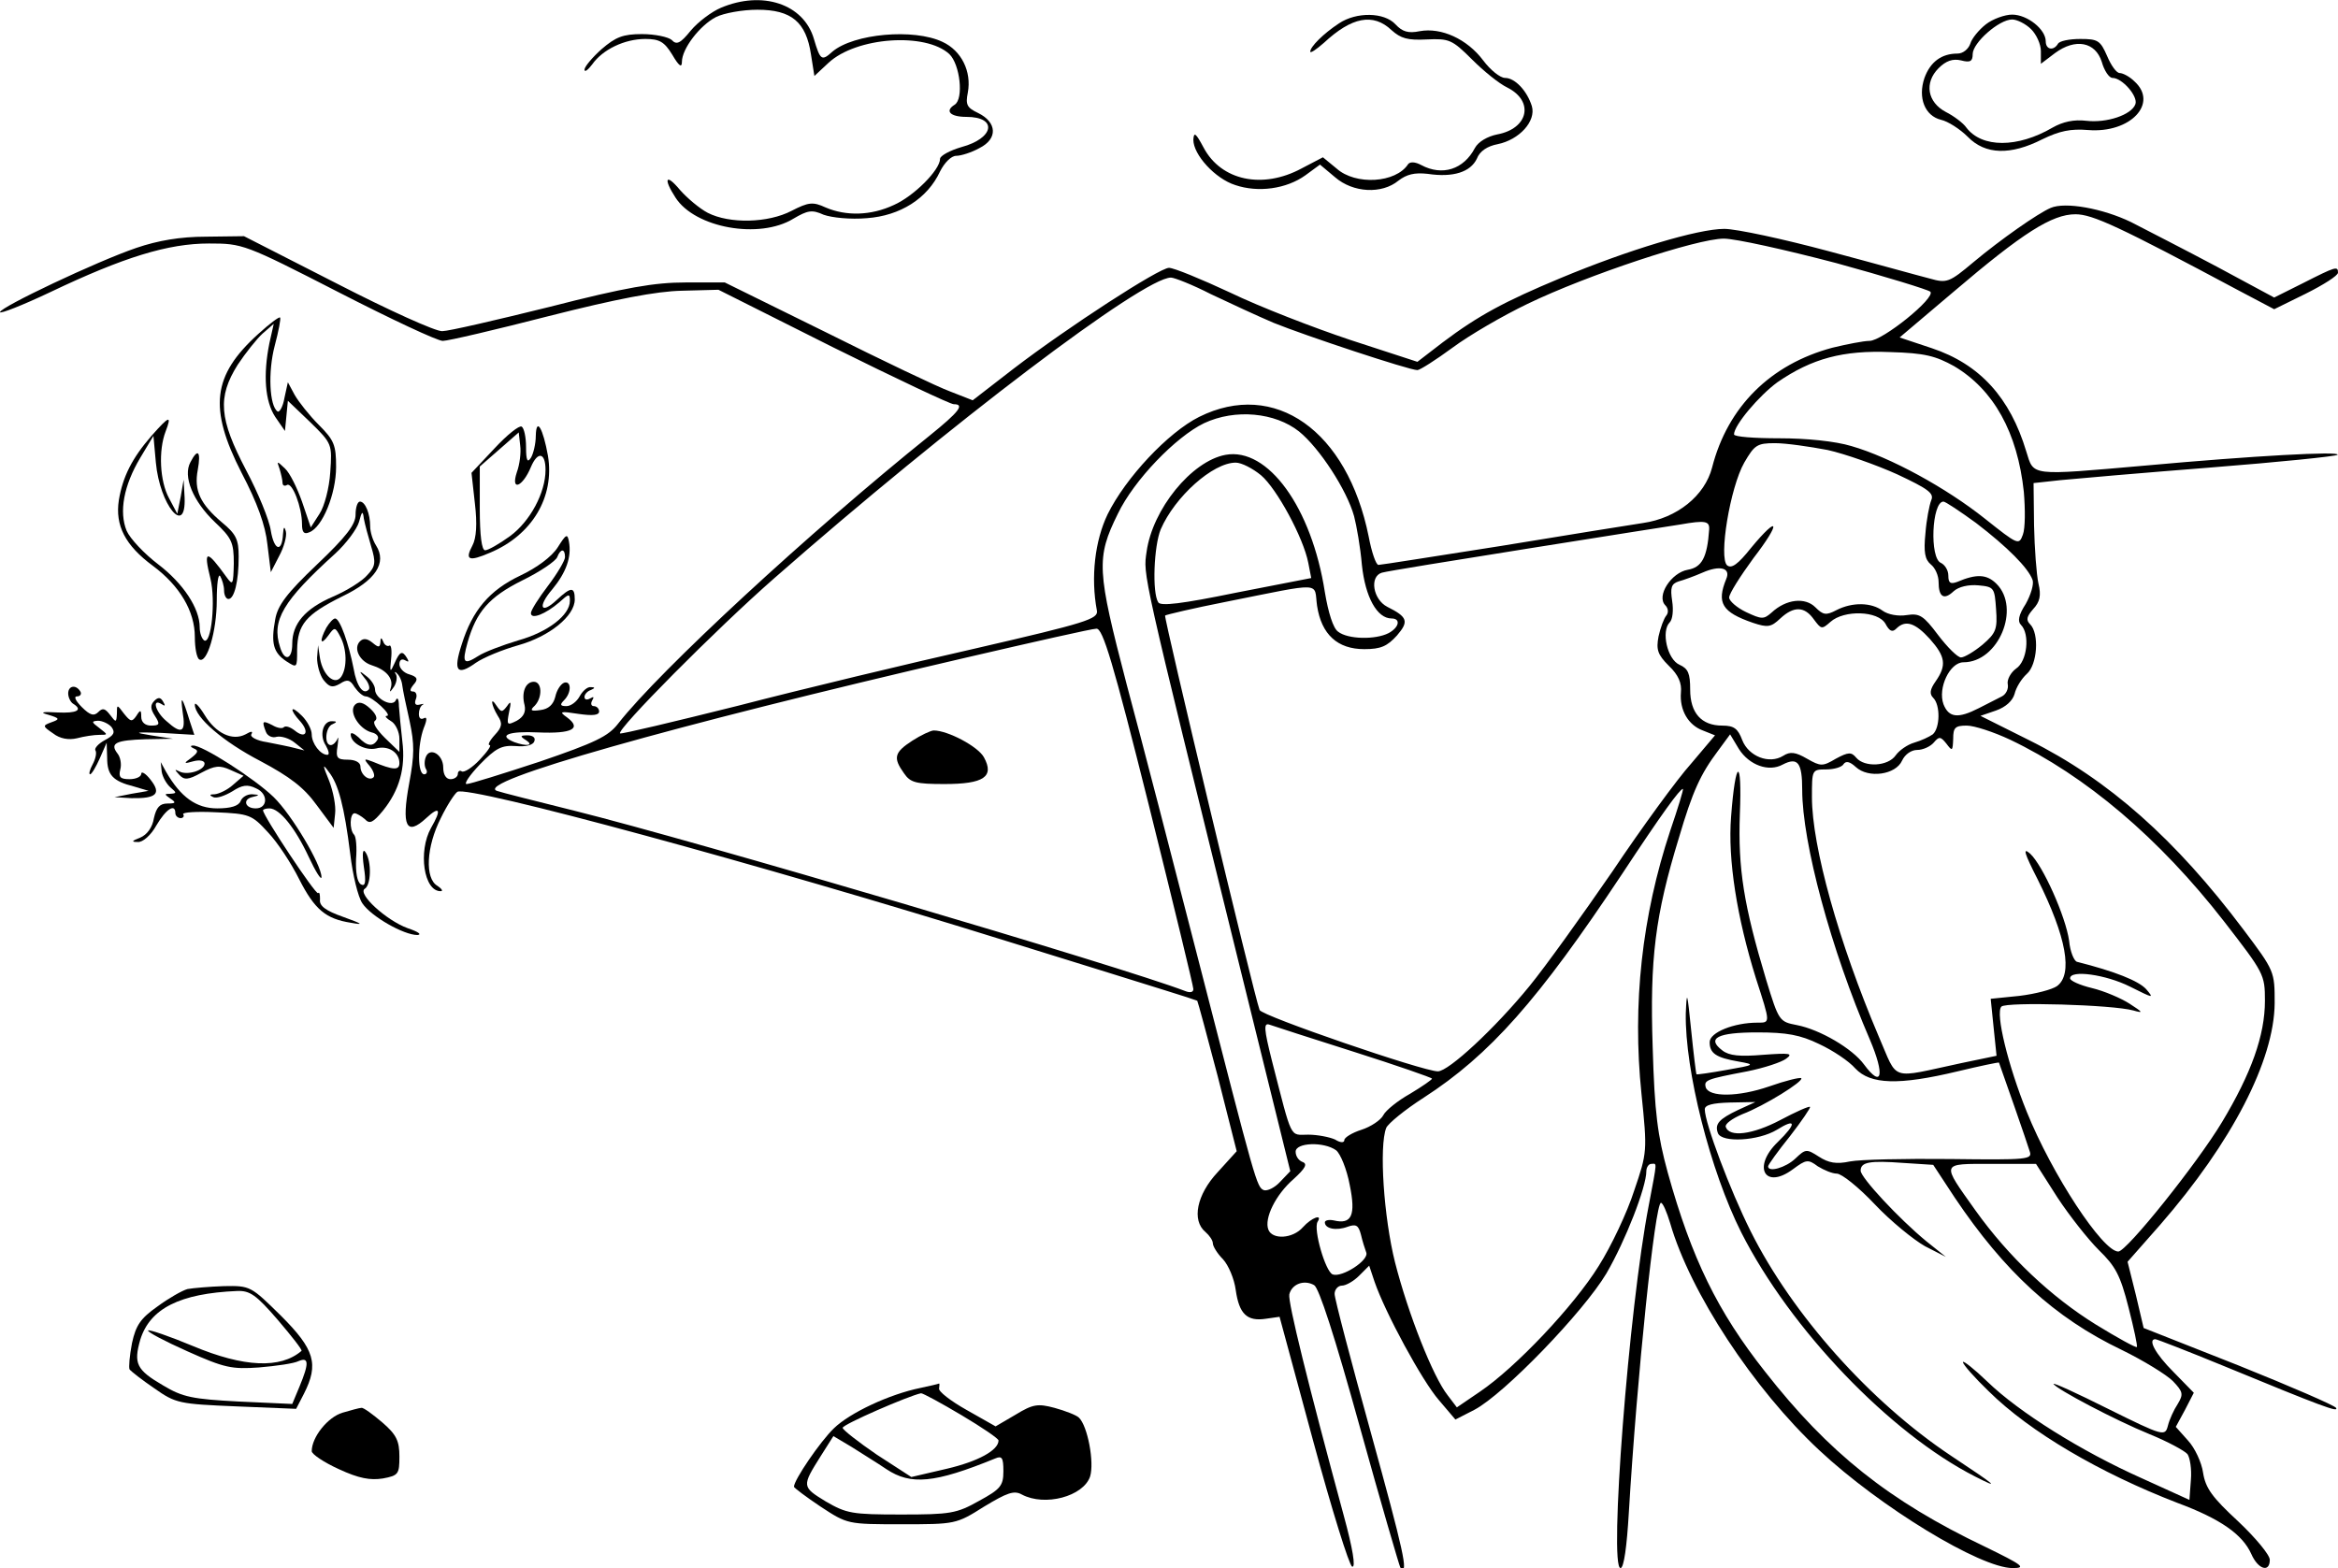 <?xml version="1.0" standalone="no"?>
<!DOCTYPE svg PUBLIC "-//W3C//DTD SVG 20010904//EN"
 "http://www.w3.org/TR/2001/REC-SVG-20010904/DTD/svg10.dtd">
<svg version="1.0" xmlns="http://www.w3.org/2000/svg"
 width="480pt" height="322pt" viewBox="0 0 480 322"
 preserveAspectRatio="xMidYMid meet">
<g transform="translate(0,322) scale(0.1,-0.1)"
fill="#000000" stroke="none">
<path d="M1480 3204 c-19 -8 -47 -29 -62 -47 -21 -26 -29 -30 -39 -19 -7 6
-34 12 -61 12 -39 0 -54 -6 -83 -31 -19 -17 -35 -36 -35 -42 0 -6 7 -1 16 11
21 30 66 52 109 52 29 0 39 -6 55 -32 14 -24 20 -28 20 -15 0 27 37 75 70 92
16 8 54 15 85 15 70 0 100 -25 110 -92 l7 -44 29 27 c57 53 199 63 248 18 22
-21 30 -92 11 -104 -21 -13 -9 -25 24 -25 65 0 57 -44 -10 -62 -24 -7 -44 -18
-44 -24 0 -23 -54 -77 -95 -95 -47 -22 -98 -23 -140 -5 -26 12 -35 11 -70 -7
-48 -25 -127 -27 -172 -4 -17 9 -42 30 -57 47 -29 35 -35 24 -9 -16 40 -62
172 -86 242 -43 29 17 38 19 62 8 17 -6 55 -10 89 -7 68 5 124 40 150 96 9 18
23 32 33 32 10 0 32 7 48 16 38 19 36 53 -3 72 -23 11 -26 17 -21 42 8 43 -13
86 -52 104 -59 28 -182 17 -226 -20 -22 -20 -25 -18 -38 26 -21 72 -106 100
-191 64z"/>
<path d="M2749 3172 c-32 -21 -59 -48 -59 -58 0 -4 12 4 28 18 57 53 101 62
139 26 19 -17 33 -21 72 -19 46 2 52 0 93 -41 24 -24 56 -50 73 -58 55 -28 43
-84 -21 -96 -20 -4 -39 -15 -46 -28 -23 -44 -67 -58 -110 -35 -13 7 -23 7 -27
2 -25 -39 -108 -44 -147 -9 l-28 23 -44 -23 c-80 -43 -165 -25 -201 43 -16 30
-20 33 -21 16 0 -31 45 -80 86 -93 47 -16 105 -8 144 20 l30 22 31 -26 c37
-32 96 -35 130 -7 17 13 33 17 60 14 53 -8 88 4 101 31 6 16 22 26 43 30 44 9
79 47 70 78 -10 32 -35 58 -55 58 -10 0 -30 16 -45 36 -33 44 -86 68 -130 60
-24 -5 -36 -1 -50 14 -23 25 -80 26 -116 2z"/>
<path d="M4077 3170 c-14 -11 -29 -29 -32 -40 -4 -11 -15 -20 -26 -20 -33 0
-56 -17 -68 -50 -14 -41 1 -78 34 -86 14 -3 39 -19 55 -35 36 -37 88 -38 153
-5 35 17 58 22 94 19 87 -7 145 55 95 100 -10 10 -24 17 -30 17 -7 0 -18 16
-26 35 -14 32 -19 35 -55 35 -22 0 -43 -4 -46 -10 -9 -15 -25 -12 -25 5 0 25
-38 55 -69 55 -15 0 -40 -9 -54 -20z m93 -10 c11 -11 20 -31 20 -45 l0 -26 29
22 c42 31 83 23 96 -18 5 -18 15 -33 22 -33 20 0 53 -38 47 -54 -8 -22 -59
-39 -101 -34 -25 3 -48 -2 -69 -14 -72 -42 -145 -42 -177 0 -6 9 -26 24 -42
32 -38 20 -45 60 -15 90 15 15 29 20 46 16 19 -5 24 -2 24 13 0 23 54 71 81
71 10 0 28 -9 39 -20z"/>
<path d="M4210 2793 c-26 -11 -103 -65 -158 -111 -50 -42 -55 -44 -90 -34 -20
5 -113 31 -207 56 -93 25 -190 46 -215 46 -54 0 -197 -43 -336 -101 -115 -48
-169 -77 -242 -132 l-52 -40 -138 45 c-75 25 -186 68 -246 97 -60 28 -116 51
-126 51 -20 0 -208 -122 -319 -207 l-84 -65 -46 18 c-25 9 -140 64 -254 121
l-209 103 -80 0 c-64 0 -123 -10 -279 -50 -109 -27 -208 -50 -221 -50 -13 -1
-110 43 -215 97 l-192 98 -78 -1 c-53 0 -99 -8 -143 -23 -82 -28 -280 -122
-280 -132 0 -4 46 14 103 41 151 72 242 100 326 100 69 0 73 -1 266 -100 107
-55 203 -100 214 -100 11 0 109 23 218 51 138 35 221 51 273 52 l75 2 235
-118 c129 -64 241 -117 248 -117 23 0 12 -15 -50 -65 -244 -196 -554 -482
-639 -591 -20 -26 -47 -39 -161 -78 -76 -25 -143 -46 -150 -46 -6 0 6 18 27
40 33 34 45 40 74 38 20 -2 36 2 38 10 3 7 -3 12 -14 12 -15 0 -16 -2 -3 -10
17 -11 1 -13 -24 -4 -35 14 -12 23 49 20 70 -3 90 8 59 31 -17 12 -14 13 24 7
28 -4 42 -3 42 5 0 6 -5 11 -11 11 -5 0 -7 5 -3 12 4 7 3 8 -4 4 -7 -4 -12 -3
-12 3 0 5 6 12 13 14 9 4 9 6 0 6 -7 1 -17 -8 -23 -19 -6 -11 -18 -20 -27 -20
-13 0 -14 3 -5 12 16 16 15 41 0 36 -7 -3 -15 -15 -18 -29 -4 -16 -14 -25 -30
-27 -20 -3 -23 -1 -12 9 16 17 15 49 -2 49 -17 0 -26 -22 -19 -48 3 -14 -2
-24 -16 -32 -20 -10 -21 -9 -16 17 5 22 4 25 -4 13 -10 -13 -12 -13 -21 0 -14
22 -12 3 2 -20 10 -15 9 -23 -6 -39 -11 -12 -15 -21 -11 -21 5 0 -4 -13 -20
-30 -15 -16 -32 -27 -37 -24 -4 3 -8 0 -8 -5 0 -6 -7 -11 -15 -11 -9 0 -15 9
-15 24 0 27 -28 43 -36 21 -3 -8 -3 -19 1 -25 3 -5 1 -10 -4 -10 -14 0 -14 60
-1 95 7 17 7 24 0 20 -6 -3 -10 0 -10 9 0 8 3 16 8 19 4 2 1 2 -7 0 -8 -2 -11
2 -7 12 3 8 0 15 -6 15 -7 0 -7 4 1 14 10 11 8 16 -8 21 -12 3 -21 13 -21 21
0 9 5 12 12 8 7 -4 8 -3 4 4 -10 17 -15 15 -26 -10 -9 -20 -10 -19 -7 9 2 18
0 30 -4 27 -4 -2 -10 2 -12 8 -4 10 -6 9 -6 -1 -1 -11 -4 -11 -16 -1 -11 9
-19 10 -26 3 -14 -14 -1 -41 24 -49 29 -9 44 -26 40 -44 -4 -13 -3 -13 6 0 5
8 7 19 4 25 -4 5 -2 7 2 2 5 -4 10 -15 11 -25 1 -9 8 -42 15 -73 10 -47 10
-69 -1 -128 -16 -87 -6 -109 35 -71 28 26 32 18 10 -20 -27 -48 -15 -131 20
-130 5 0 2 5 -7 11 -26 15 -23 80 7 139 13 27 29 51 34 54 22 14 626 -150
1126 -306 143 -44 289 -90 325 -101 36 -11 66 -21 68 -22 1 -1 20 -71 42 -155
l39 -154 -39 -43 c-43 -46 -54 -99 -25 -123 8 -7 15 -17 15 -23 0 -6 9 -21 21
-33 11 -12 23 -40 26 -63 7 -49 23 -65 62 -59 l28 4 69 -255 c38 -140 74 -256
80 -258 8 -3 1 38 -17 104 -74 273 -115 439 -112 455 5 21 30 31 51 19 10 -6
42 -104 94 -292 43 -155 81 -285 83 -288 18 -17 6 36 -60 275 -41 148 -75 277
-75 287 0 9 7 17 15 17 8 0 24 9 35 20 l21 21 11 -33 c22 -64 98 -204 132
-243 l34 -40 39 20 c61 32 224 201 271 280 39 67 82 177 82 210 0 8 5 15 10
15 12 0 13 10 -5 -85 -41 -211 -82 -745 -58 -745 7 0 13 45 17 113 17 284 54
637 66 637 4 0 12 -19 19 -42 41 -142 171 -340 306 -466 125 -117 331 -242
397 -242 29 0 21 6 -57 44 -197 94 -321 193 -451 359 -98 124 -151 233 -200
409 -21 77 -27 122 -31 258 -6 181 5 270 54 430 28 95 44 130 80 178 l25 34
18 -30 c21 -33 61 -48 90 -32 31 16 40 4 40 -52 0 -108 59 -328 139 -513 31
-73 25 -101 -12 -51 -24 33 -91 72 -138 81 -36 7 -37 8 -63 93 -46 153 -58
228 -54 340 5 119 -9 115 -18 -5 -7 -88 12 -207 51 -332 30 -93 30 -91 3 -91
-48 0 -98 -20 -98 -40 0 -23 13 -32 60 -40 34 -6 33 -7 -25 -17 -33 -6 -61
-10 -62 -9 -1 1 -6 42 -11 91 -8 79 -9 83 -11 34 -2 -116 50 -323 114 -450
101 -199 305 -412 480 -501 53 -27 45 -20 -50 43 -165 110 -325 289 -411 461
-42 84 -94 222 -94 250 0 9 16 13 52 14 l52 1 -35 -16 c-40 -19 -49 -29 -42
-48 8 -20 83 -16 121 7 40 25 41 13 2 -25 -53 -51 -27 -99 31 -56 27 20 31 21
51 6 13 -8 30 -15 39 -15 10 0 45 -28 78 -63 33 -35 80 -73 103 -86 l43 -22
-40 32 c-56 46 -135 131 -135 145 0 18 19 21 87 16 l62 -4 44 -67 c102 -152
205 -247 343 -313 45 -22 92 -51 105 -64 21 -22 22 -27 10 -47 -8 -12 -17 -32
-20 -44 -6 -23 -8 -23 -123 34 -64 32 -114 55 -112 51 7 -11 126 -74 197 -103
37 -15 72 -34 78 -41 5 -7 9 -31 7 -53 l-3 -41 -99 45 c-123 55 -251 135 -316
198 -27 26 -50 44 -50 40 0 -5 24 -32 53 -60 85 -84 229 -168 387 -229 89 -33
134 -65 152 -105 14 -32 38 -39 38 -12 0 10 -29 45 -65 79 -53 49 -67 68 -72
100 -3 21 -17 51 -31 66 l-25 28 19 35 18 35 -42 43 c-37 37 -53 67 -37 67 3
0 65 -24 138 -54 206 -85 239 -97 233 -87 -3 5 -93 44 -200 87 l-195 77 -16
68 -17 68 67 76 c147 169 234 337 235 455 0 65 0 66 -64 151 -139 185 -277
308 -440 389 l-100 50 32 11 c20 7 34 20 38 34 3 13 14 31 25 41 22 19 26 83
7 102 -9 9 -7 16 6 31 14 15 17 28 11 53 -4 18 -8 72 -9 119 l-1 87 55 6 c30
3 169 15 309 26 140 11 257 23 260 26 7 8 -174 -2 -394 -22 -240 -21 -229 -22
-245 29 -33 110 -95 179 -194 212 l-66 22 111 94 c142 121 202 159 250 159 35
0 89 -25 336 -157 l72 -38 65 32 c36 18 66 37 66 43 0 14 -4 13 -71 -21 l-60
-30 -117 63 c-64 34 -144 75 -177 92 -58 28 -135 42 -165 29z m-441 -113 c102
-28 190 -55 194 -59 12 -12 -98 -101 -125 -101 -12 0 -47 -7 -76 -14 -127 -34
-215 -121 -247 -246 -15 -58 -72 -104 -142 -114 -26 -4 -158 -25 -291 -47
-134 -21 -247 -39 -252 -39 -5 0 -14 26 -20 58 -44 218 -193 323 -348 246 -64
-32 -151 -125 -188 -200 -26 -54 -35 -129 -22 -198 3 -17 -22 -25 -247 -77
-137 -31 -358 -84 -489 -118 -132 -33 -241 -59 -243 -57 -8 7 197 214 317 319
360 316 757 617 814 617 7 0 45 -15 82 -34 38 -18 96 -45 129 -59 64 -26 278
-97 295 -97 5 0 38 21 72 46 35 26 104 66 154 90 122 59 348 134 403 134 24 0
127 -23 230 -50z m243 -212 c81 -48 130 -136 143 -258 3 -36 3 -75 -2 -88 -8
-22 -10 -21 -78 33 -79 63 -194 126 -274 149 -33 10 -92 16 -148 16 -51 0 -93
3 -93 8 0 19 52 80 89 107 71 49 135 66 232 62 71 -2 93 -8 131 -29z m-1345
-134 c42 -34 98 -120 113 -174 5 -19 13 -64 16 -100 7 -66 31 -110 61 -110 19
0 16 -18 -6 -30 -27 -14 -84 -13 -104 3 -10 7 -20 39 -27 81 -27 174 -117 298
-204 282 -70 -13 -150 -112 -162 -199 -7 -49 -12 -28 190 -847 l105 -425 -21
-22 c-11 -12 -26 -19 -33 -17 -15 6 -16 11 -135 474 -50 195 -116 450 -147
565 -61 234 -63 259 -18 350 33 69 119 158 177 186 64 30 146 22 195 -17z
m1085 -38 c36 -8 101 -31 143 -50 64 -30 76 -39 70 -53 -4 -10 -10 -41 -12
-68 -4 -39 -1 -54 11 -64 9 -7 16 -23 16 -36 0 -31 11 -38 31 -19 10 9 30 14
51 12 32 -3 33 -5 36 -49 3 -41 0 -49 -28 -73 -17 -14 -37 -26 -44 -26 -7 0
-28 21 -47 46 -30 40 -38 45 -64 41 -18 -3 -39 1 -50 9 -23 17 -62 18 -95 1
-21 -11 -27 -10 -43 6 -21 21 -60 17 -90 -11 -16 -14 -20 -14 -52 1 -19 9 -35
23 -35 30 0 8 23 44 50 81 57 74 53 91 -5 21 -27 -34 -40 -43 -49 -36 -18 15
6 160 35 211 21 36 26 40 63 40 23 0 71 -7 108 -14z m-1163 -52 c32 -27 87
-128 97 -180 l6 -31 -154 -30 c-112 -23 -155 -28 -160 -20 -13 20 -9 116 5
150 29 67 107 137 154 137 12 0 35 -12 52 -26z m1468 -98 c64 -49 107 -92 116
-117 3 -9 -4 -31 -14 -49 -15 -23 -17 -36 -10 -43 19 -19 13 -75 -10 -90 -11
-8 -19 -23 -17 -32 2 -10 -4 -21 -12 -25 -8 -4 -29 -15 -47 -24 -43 -22 -62
-20 -73 8 -12 33 13 86 41 86 72 0 118 111 68 161 -20 20 -41 21 -81 4 -14 -5
-18 -2 -18 13 0 11 -7 22 -15 26 -24 9 -19 126 5 126 4 0 34 -20 67 -44z
m-548 -13 c-4 -58 -15 -78 -44 -83 -34 -6 -65 -54 -46 -73 6 -6 7 -15 2 -21
-5 -6 -12 -25 -16 -43 -5 -27 -2 -37 21 -60 20 -19 27 -36 25 -55 -3 -36 15
-67 45 -78 l25 -10 -49 -58 c-28 -31 -101 -131 -162 -222 -62 -90 -138 -196
-170 -235 -71 -87 -166 -175 -188 -175 -30 0 -362 114 -366 126 -12 32 -197
806 -194 810 3 2 58 15 124 28 205 41 181 41 188 -8 9 -59 42 -89 97 -89 34 0
47 6 67 28 25 29 22 38 -20 59 -29 15 -37 62 -11 70 10 3 146 25 303 50 157
25 296 47 310 49 51 9 60 7 59 -10z m35 -102 c-20 -49 -9 -68 55 -90 30 -10
37 -9 56 9 28 26 50 25 69 -2 15 -20 16 -21 34 -5 28 25 98 23 113 -4 8 -15
14 -18 22 -10 19 19 39 12 69 -21 32 -36 35 -54 12 -87 -12 -17 -13 -26 -5
-34 15 -15 14 -62 -1 -75 -7 -5 -24 -13 -38 -17 -14 -4 -31 -16 -38 -26 -16
-23 -64 -25 -81 -5 -10 12 -16 12 -42 -2 -27 -16 -31 -16 -59 0 -24 14 -35 15
-49 6 -29 -18 -71 -1 -84 32 -9 24 -17 30 -41 30 -43 0 -66 26 -66 74 0 33 -4
43 -22 51 -25 11 -38 69 -20 87 6 6 8 25 5 44 -4 27 -2 35 13 40 11 3 33 11
49 18 36 16 59 10 49 -13z m-1185 -466 c50 -201 91 -370 91 -376 0 -7 -7 -8
-17 -4 -127 49 -1008 309 -1253 370 -80 20 -152 38 -160 41 -47 18 353 132
965 274 138 32 257 59 266 59 13 1 34 -68 108 -364z m1768 136 c155 -74 306
-202 439 -373 82 -106 84 -109 84 -163 0 -71 -28 -149 -88 -249 -51 -85 -196
-266 -213 -266 -32 0 -136 158 -188 287 -38 94 -65 203 -52 216 10 10 228 4
271 -8 21 -6 20 -4 -8 14 -17 11 -52 26 -77 32 -25 6 -45 15 -45 20 0 18 73 8
123 -17 48 -24 50 -25 33 -5 -16 17 -63 36 -142 56 -6 2 -14 21 -16 43 -7 50
-54 155 -80 179 -16 14 -12 1 15 -52 60 -120 73 -196 40 -220 -10 -7 -44 -16
-77 -20 l-59 -6 6 -59 6 -58 -72 -15 c-150 -32 -129 -39 -170 55 -82 193 -137
390 -137 491 0 56 0 57 29 57 17 0 33 5 36 11 5 7 13 5 25 -6 26 -24 82 -16
95 13 6 13 19 22 31 22 12 0 27 7 34 15 11 13 14 13 26 -2 12 -16 13 -16 14
10 0 23 4 27 28 27 15 0 55 -13 89 -29z m-698 -187 c-58 -175 -78 -356 -59
-540 12 -118 12 -120 -15 -199 -14 -44 -47 -114 -73 -155 -51 -82 -170 -208
-244 -258 l-47 -32 -19 25 c-30 38 -81 167 -108 273 -23 92 -33 238 -18 276 4
9 38 37 77 62 136 88 235 200 407 459 83 126 119 175 125 175 2 0 -10 -39 -26
-86z m-649 -454 c88 -28 160 -53 160 -55 0 -2 -20 -16 -45 -31 -25 -14 -50
-34 -55 -44 -5 -10 -26 -24 -45 -30 -19 -6 -35 -16 -35 -21 0 -6 -8 -6 -19 1
-11 5 -36 10 -55 10 -39 0 -32 -14 -75 153 -16 64 -17 77 -5 73 8 -3 86 -28
174 -56z m955 16 c28 -13 61 -35 74 -50 31 -33 89 -35 210 -6 46 11 84 19 85
18 7 -19 59 -168 63 -182 6 -17 -3 -18 -163 -16 -93 1 -186 -1 -206 -5 -28 -6
-44 -3 -64 10 -25 16 -27 16 -48 -4 -20 -19 -56 -29 -56 -16 0 3 20 31 45 62
24 31 43 59 41 60 -2 2 -29 -10 -61 -27 -57 -30 -105 -36 -112 -14 -2 6 13 17
34 26 45 17 127 68 121 74 -3 2 -32 -5 -66 -17 -64 -22 -123 -22 -130 -2 -4
15 1 17 85 33 35 7 71 19 80 26 15 11 8 12 -47 8 -48 -4 -70 -2 -84 9 -33 25
-10 37 72 37 60 0 88 -5 127 -24z m-992 -218 c9 -7 22 -39 28 -71 13 -63 4
-82 -33 -73 -10 2 -18 0 -18 -4 0 -13 23 -18 47 -9 17 6 22 3 27 -16 3 -13 8
-29 11 -37 6 -16 -50 -52 -69 -45 -15 6 -40 93 -31 108 11 17 -12 9 -30 -11
-21 -24 -63 -26 -71 -5 -9 23 15 72 52 104 24 22 29 31 18 35 -8 3 -14 12 -14
21 0 19 58 21 83 3z m1481 -97 c25 -38 63 -86 85 -108 34 -33 44 -51 61 -118
11 -43 19 -80 17 -81 -2 -2 -40 19 -84 46 -92 57 -179 139 -247 234 -71 100
-73 96 33 96 l91 0 44 -69z"/>
<path d="M1873 1699 c-37 -24 -40 -35 -17 -67 13 -19 24 -22 83 -22 81 0 103
15 81 55 -12 22 -74 55 -103 55 -6 0 -27 -10 -44 -21z"/>
<path d="M530 2534 c-94 -85 -102 -152 -34 -285 32 -61 49 -108 53 -147 l7
-57 17 33 c10 18 16 41 14 50 -3 12 -5 11 -6 -5 -2 -38 -18 -34 -25 7 -3 22
-26 78 -51 125 -55 105 -59 149 -17 216 16 24 39 53 51 64 l23 20 -9 -40 c-13
-65 -9 -119 12 -151 l20 -29 3 31 3 31 46 -44 c45 -44 45 -45 41 -103 -2 -32
-12 -70 -22 -85 l-18 -28 -18 53 c-10 28 -25 59 -35 68 -17 16 -17 16 -11 -1
3 -10 6 -23 6 -28 0 -6 4 -8 9 -5 11 7 31 -46 31 -80 0 -17 4 -22 15 -17 27
10 55 79 55 134 0 45 -4 55 -35 86 -20 20 -42 48 -50 62 l-14 26 -7 -32 c-3
-18 -10 -30 -14 -28 -17 11 -20 82 -6 135 8 30 13 56 11 58 -2 2 -22 -13 -45
-34z"/>
<path d="M311 2325 c-40 -46 -59 -84 -67 -132 -8 -52 13 -93 70 -135 55 -41
86 -93 86 -146 0 -23 4 -43 9 -46 16 -10 36 58 36 121 0 34 3 56 7 50 4 -7 8
-20 8 -29 0 -10 4 -18 9 -18 12 0 21 36 21 87 0 35 -5 46 -34 70 -45 38 -58
66 -50 108 7 39 0 45 -15 16 -16 -29 5 -80 50 -123 35 -33 39 -42 39 -85 -1
-44 -2 -46 -15 -28 -41 57 -48 57 -33 -3 11 -45 2 -136 -13 -127 -5 4 -9 15
-9 27 0 39 -34 90 -85 129 -29 22 -58 53 -65 69 -16 39 -6 93 28 150 l27 45 5
-55 c8 -87 62 -153 59 -72 l-2 37 -6 -35 -7 -35 -17 32 c-19 35 -22 98 -7 137
13 34 8 33 -29 -9z"/>
<path d="M1015 2299 l-47 -50 7 -63 c5 -42 3 -71 -5 -86 -16 -30 -8 -34 36
-15 86 36 133 114 119 199 -10 56 -24 81 -25 41 0 -16 -5 -37 -10 -45 -7 -11
-10 -6 -10 22 0 20 -4 39 -9 42 -5 3 -30 -17 -56 -45z m46 -49 c-13 -40 12
-30 29 11 14 33 30 30 30 -6 0 -47 -32 -106 -73 -136 -22 -16 -45 -29 -51 -29
-7 0 -11 30 -11 86 l0 86 40 35 40 35 3 -27 c2 -14 -1 -39 -7 -55z"/>
<path d="M730 2163 c0 -20 -19 -45 -79 -102 -62 -59 -81 -84 -86 -113 -9 -49
-4 -68 23 -86 22 -14 22 -14 22 24 1 52 18 72 92 109 69 33 93 69 70 105 -7
11 -12 28 -12 39 0 26 -10 51 -21 51 -5 0 -9 -12 -9 -27z m32 -65 c10 -33 9
-41 -8 -59 -10 -12 -42 -32 -70 -44 -58 -25 -84 -56 -84 -97 0 -33 -16 -37
-25 -7 -18 55 6 95 113 192 23 21 45 51 49 65 6 23 8 24 10 7 2 -11 9 -37 15
-57z"/>
<path d="M1145 2096 c-12 -19 -43 -42 -77 -58 -63 -30 -98 -71 -120 -141 -18
-55 -10 -66 29 -38 16 11 55 27 87 36 64 18 116 60 116 94 0 27 -8 26 -37 -1
-33 -31 -40 -14 -9 22 28 34 40 66 34 98 -3 17 -6 15 -23 -12z m15 -20 c0 -7
-16 -34 -35 -59 -19 -25 -35 -50 -35 -56 0 -14 30 -2 58 22 20 18 22 19 22 3
0 -29 -45 -64 -106 -81 -33 -10 -70 -24 -82 -32 -30 -19 -34 -15 -22 28 18 63
44 93 112 127 37 18 69 40 72 48 7 18 16 18 16 0z"/>
<path d="M670 1931 c-15 -28 -12 -38 4 -16 13 18 14 18 25 -3 13 -25 14 -62 2
-81 -13 -20 -38 2 -44 37 l-4 27 -2 -26 c0 -14 5 -34 13 -45 12 -15 18 -17 34
-8 15 10 21 8 30 -7 7 -10 17 -19 23 -19 13 0 56 -40 43 -40 -5 0 -1 -5 9 -11
9 -5 17 -22 17 -36 l0 -27 -30 29 c-17 17 -26 31 -20 35 6 4 2 14 -10 25 -14
13 -24 15 -31 8 -14 -14 8 -50 34 -57 10 -2 16 -9 12 -15 -9 -15 -21 -14 -39
5 -9 8 -16 11 -16 6 0 -18 30 -34 52 -29 25 7 48 -8 48 -30 0 -15 -12 -15 -55
3 -18 7 -19 6 -6 -9 8 -10 11 -20 8 -23 -9 -9 -27 5 -27 22 0 8 -10 14 -26 14
-22 0 -25 4 -21 28 2 15 2 21 0 15 -3 -7 -9 -13 -14 -13 -14 0 -11 38 4 43 9
4 9 6 -1 6 -19 1 -27 -29 -13 -50 6 -11 8 -19 3 -19 -14 0 -32 23 -32 42 0 10
-9 27 -20 38 -24 24 -27 14 -3 -12 19 -22 10 -36 -12 -18 -9 7 -18 10 -22 7
-3 -4 -14 -2 -24 4 -20 10 -22 9 -13 -14 3 -8 13 -13 22 -10 9 2 26 -3 37 -12
l20 -16 -20 5 c-11 3 -37 8 -57 12 -21 3 -35 11 -32 16 4 7 0 7 -12 0 -27 -14
-61 2 -84 40 -11 18 -20 27 -20 21 0 -26 58 -76 135 -116 60 -32 89 -54 115
-90 l35 -47 3 29 c2 16 -4 46 -12 67 -14 34 -14 37 -1 19 20 -25 32 -72 44
-168 5 -43 16 -89 25 -102 18 -27 85 -65 113 -65 10 1 1 7 -20 14 -44 16 -104
71 -88 81 13 8 14 55 2 74 -6 10 -8 0 -4 -29 5 -32 3 -41 -6 -36 -8 5 -11 25
-10 52 2 24 0 46 -4 50 -10 10 -9 44 1 44 4 0 14 -6 21 -12 10 -11 17 -7 37
17 34 42 47 88 40 143 -3 26 -6 58 -7 72 0 14 -3 19 -6 13 -6 -17 -43 2 -43
21 0 8 -8 20 -17 27 -16 13 -17 12 -4 -4 8 -9 11 -20 8 -23 -11 -12 -25 7 -31
43 -10 51 -28 103 -38 103 -4 0 -12 -9 -18 -19z"/>
<path d="M140 1796 c0 -8 5 -18 10 -21 21 -13 8 -20 -32 -18 -33 2 -37 0 -18
-5 23 -7 23 -9 6 -15 -19 -7 -19 -8 3 -23 14 -11 32 -14 49 -10 15 4 35 7 46
7 18 0 18 0 0 14 -16 12 -17 14 -3 15 9 0 22 -6 28 -13 8 -11 5 -17 -14 -27
-13 -7 -22 -17 -19 -21 3 -5 0 -18 -6 -29 -6 -11 -8 -20 -5 -20 3 0 12 15 20
33 l14 32 1 -31 c0 -35 11 -48 55 -59 l30 -9 -35 -6 -35 -7 35 -2 c51 -1 62 9
39 38 -10 13 -19 18 -19 12 0 -6 -11 -11 -24 -11 -19 0 -23 4 -19 20 3 11 0
26 -6 33 -16 21 -3 27 58 29 l56 1 -45 7 c-37 6 -34 7 22 5 l67 -4 -9 27 c-16
52 -20 57 -15 20 7 -42 -2 -47 -33 -19 -23 19 -31 48 -10 35 7 -5 8 -3 3 5 -5
9 -10 10 -18 2 -9 -9 -8 -17 1 -31 11 -17 10 -20 -8 -20 -12 0 -20 7 -20 18 0
15 -2 15 -10 2 -9 -13 -12 -12 -25 4 -15 20 -15 20 -15 0 -1 -18 -2 -18 -14
-2 -10 13 -15 15 -24 6 -9 -9 -17 -7 -34 10 -13 13 -17 22 -10 22 7 0 10 5 7
10 -9 15 -25 12 -25 -4z"/>
<path d="M398 1683 c10 -4 9 -8 -5 -19 -17 -12 -16 -13 5 -7 12 3 22 1 22 -5
0 -14 -36 -25 -52 -16 -10 5 -10 4 0 -7 10 -11 18 -11 45 4 28 15 38 16 60 6
l27 -12 -22 -19 c-11 -10 -28 -18 -37 -19 -11 0 -12 -2 -3 -6 7 -3 24 3 39 12
20 13 31 15 49 6 25 -11 24 -41 -1 -41 -22 0 -27 18 -8 23 17 4 17 5 0 6 -10
0 -20 -6 -23 -14 -4 -10 -20 -15 -48 -15 -43 0 -75 23 -105 75 l-11 20 2 -20
c2 -11 10 -25 18 -32 13 -11 13 -12 0 -13 -13 0 -13 -1 0 -10 12 -8 11 -10 -6
-10 -16 0 -23 -8 -28 -30 -3 -19 -14 -34 -28 -40 -18 -7 -19 -9 -5 -9 10 -1
27 14 38 34 20 34 39 46 39 25 0 -5 5 -10 11 -10 5 0 8 4 5 8 -2 4 28 6 67 4
69 -3 74 -5 107 -41 20 -21 48 -64 64 -96 32 -63 55 -82 107 -90 27 -5 23 -2
-16 12 -37 13 -50 23 -48 36 0 10 -1 16 -4 13 -5 -4 -113 159 -113 170 0 2 6
4 13 4 21 0 53 -40 81 -100 14 -30 26 -49 26 -41 0 25 -61 128 -98 164 -39 38
-148 108 -166 106 -6 0 -5 -3 2 -6z"/>
<path d="M385 573 c-11 -3 -39 -19 -62 -36 -34 -24 -44 -38 -52 -75 -5 -26 -7
-50 -5 -54 3 -4 26 -22 51 -39 44 -31 51 -32 169 -37 l122 -5 16 31 c31 61 22
91 -47 160 -62 61 -63 62 -117 61 -30 -1 -64 -4 -75 -6z m185 -63 c29 -34 51
-62 49 -64 -43 -37 -118 -34 -223 10 -48 20 -89 34 -92 32 -2 -3 34 -22 81
-43 76 -34 91 -37 147 -33 35 3 71 8 81 13 21 9 22 -4 2 -52 l-15 -36 -110 5
c-95 5 -115 9 -155 33 -55 32 -61 45 -47 94 20 64 81 95 199 100 26 1 39 -8
83 -59z"/>
<path d="M1890 370 c-64 -13 -145 -51 -178 -83 -28 -27 -82 -106 -82 -120 0
-2 25 -21 55 -41 55 -36 55 -36 166 -36 110 0 112 0 169 36 48 29 62 34 78 25
47 -25 126 -4 140 37 9 29 -5 104 -23 121 -5 5 -28 14 -50 20 -34 9 -44 8 -80
-14 l-41 -24 -60 34 c-32 18 -58 38 -56 44 1 6 1 10 0 10 -2 -1 -19 -5 -38 -9z
m84 -56 c42 -25 76 -48 76 -52 0 -20 -42 -43 -106 -58 l-73 -17 -71 46 c-38
26 -70 51 -70 55 0 7 136 66 161 71 4 0 41 -20 83 -45z m-154 -111 c50 -33 98
-29 223 22 14 6 17 2 17 -26 0 -30 -6 -37 -50 -61 -46 -26 -59 -28 -160 -28
-101 0 -112 2 -155 27 -49 30 -49 31 -10 93 l26 41 37 -22 c20 -13 53 -33 72
-46z"/>
<path d="M703 319 c-30 -9 -63 -50 -63 -79 0 -6 25 -23 56 -37 41 -19 64 -23
90 -19 32 6 34 9 34 45 0 32 -6 45 -35 70 -20 17 -39 31 -43 30 -4 0 -22 -5
-39 -10z"/>
</g>
</svg>
